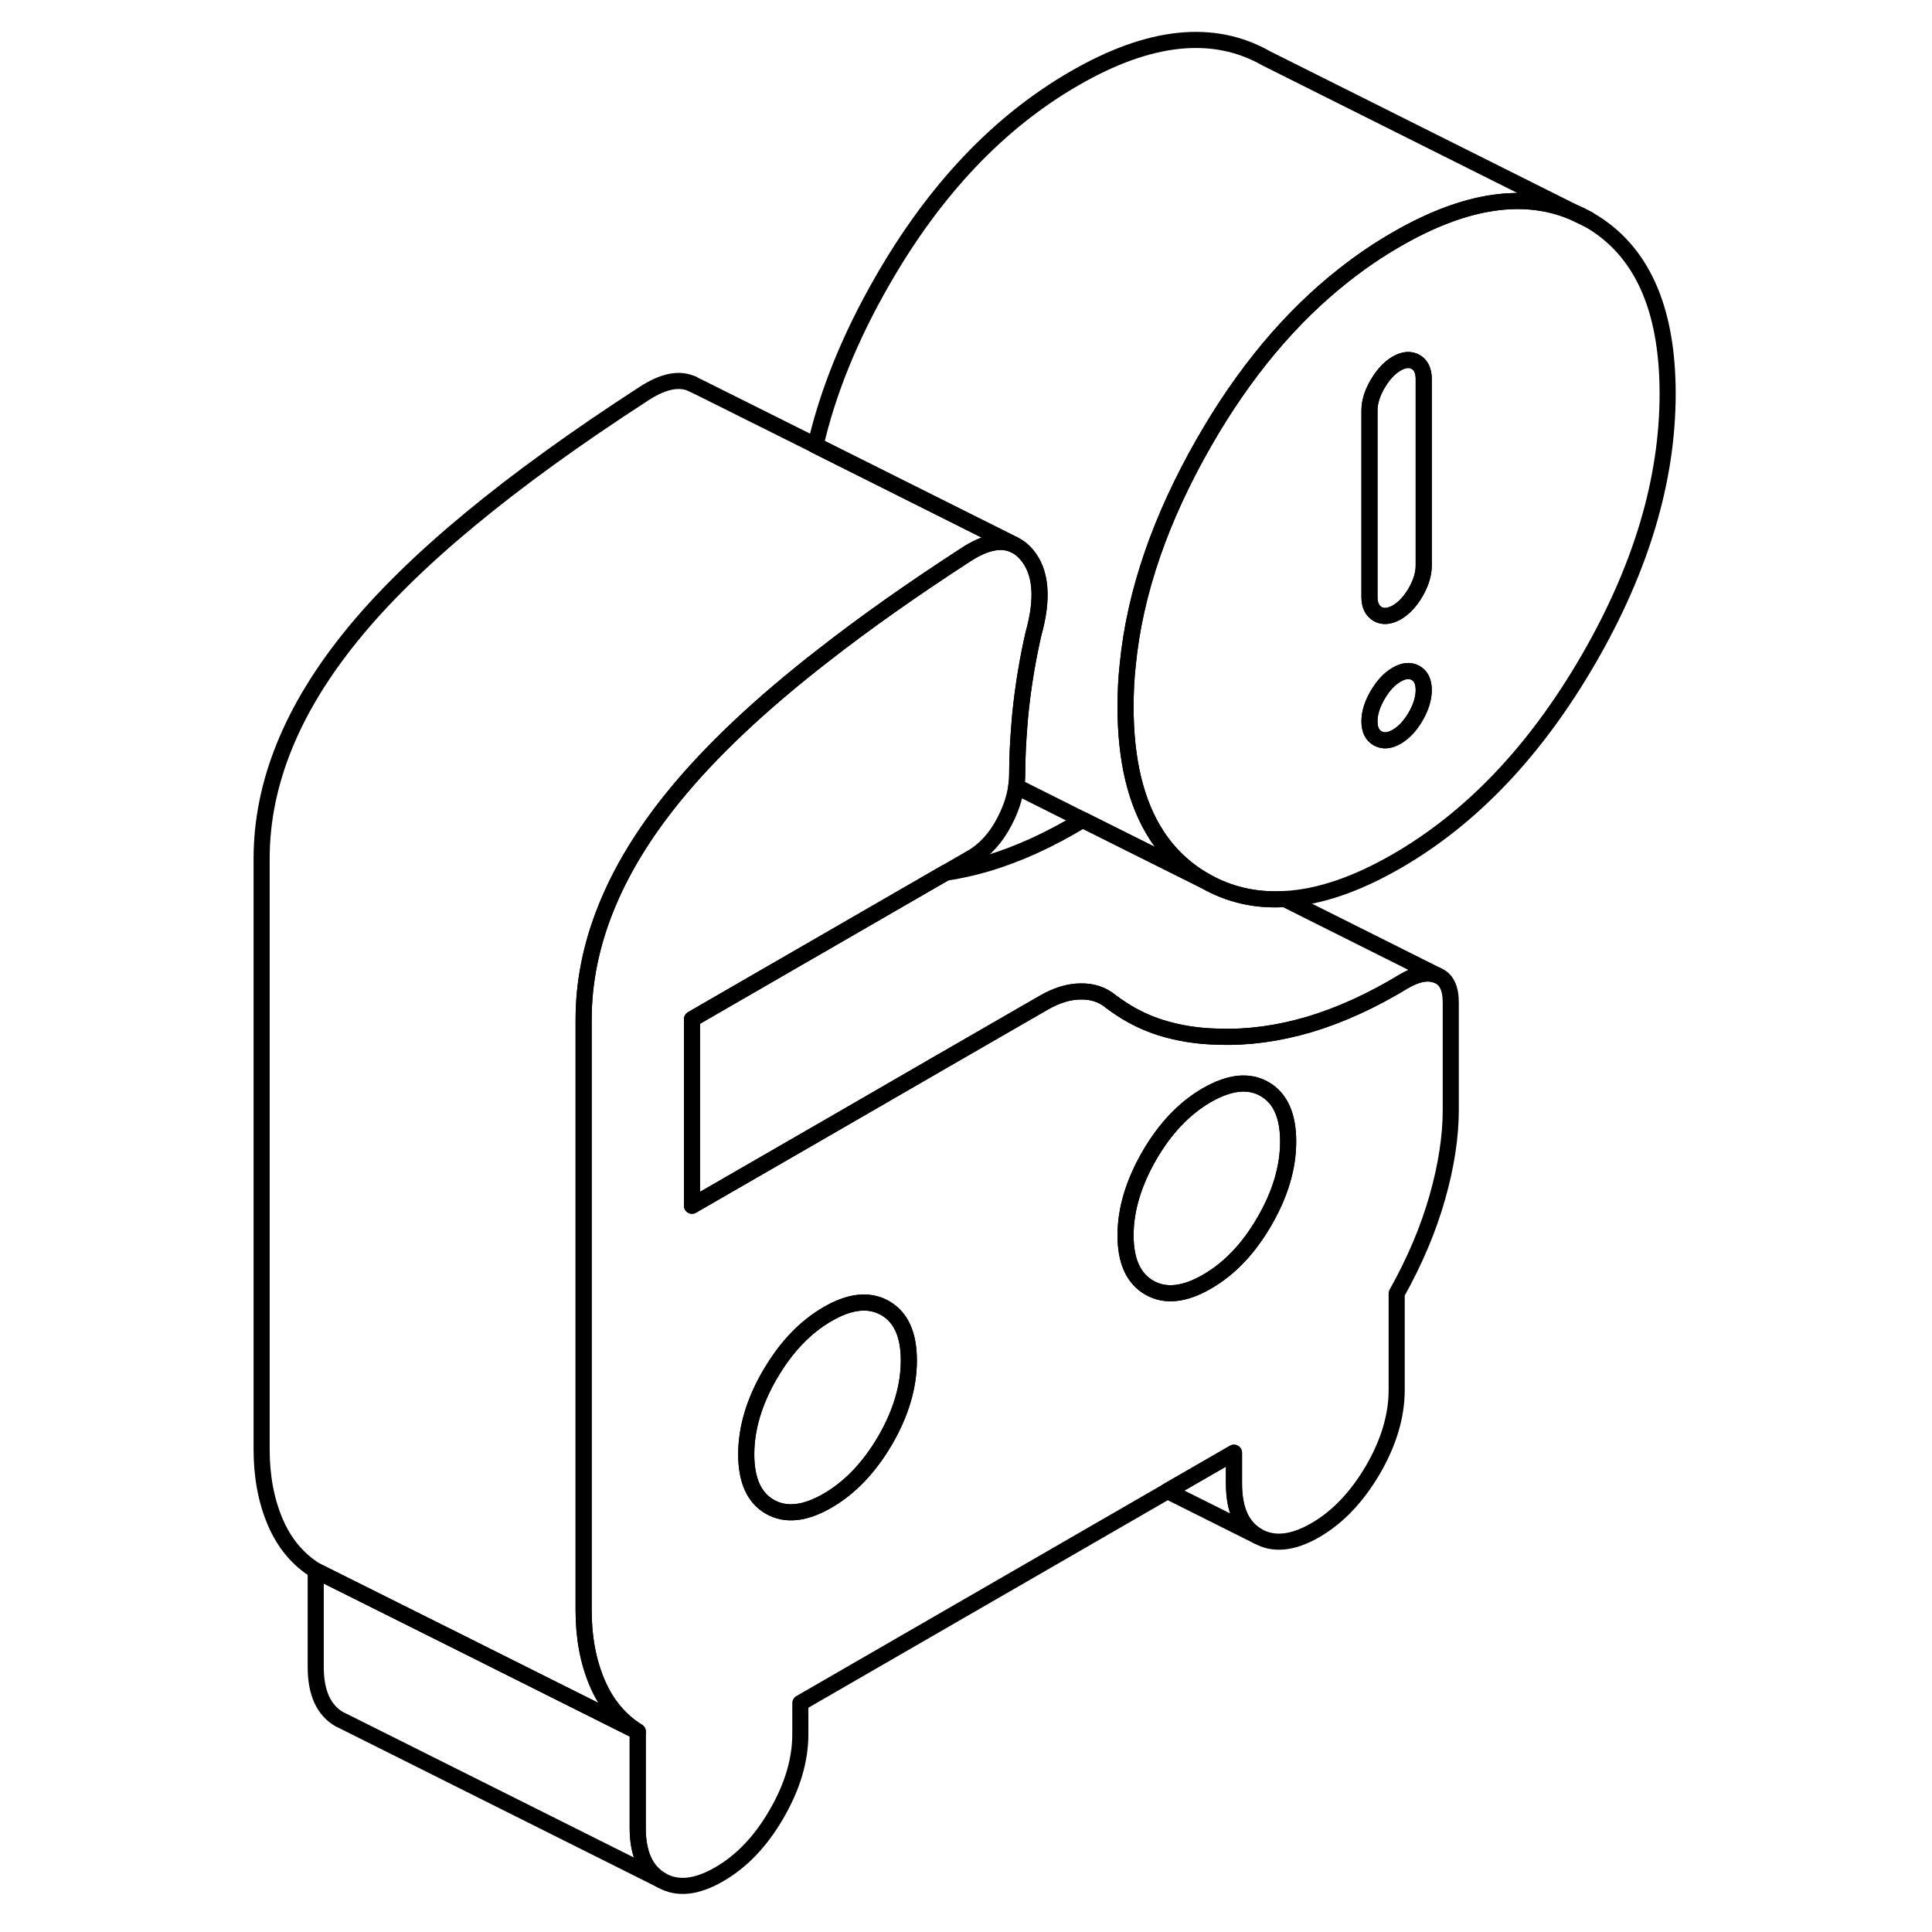 <svg width="48" height="48" viewBox="0 0 92 120" fill="none" xmlns="http://www.w3.org/2000/svg" stroke-width="1px"
     stroke-linecap="round" stroke-linejoin="round">
    <path d="M83.891 13.251L84.661 13.631C84.411 13.491 84.151 13.351 83.891 13.251Z" stroke="currentColor" stroke-linejoin="round"/>
    <path d="M75.27 60.581C74.71 60.351 74.04 60.471 73.25 60.921C71.23 62.151 69.26 63.051 67.32 63.631C65.38 64.201 63.52 64.451 61.72 64.391C60.43 64.371 59.23 64.181 58.1 63.831C57.25 63.561 56.44 63.181 55.69 62.691C55.45 62.541 55.22 62.371 54.99 62.201C54.48 61.781 53.87 61.571 53.14 61.581C52.41 61.581 51.65 61.811 50.86 62.261L44.48 65.941L37.44 70.011L28.98 74.891V63.301L44.72 54.211L46.32 53.291C47.16 52.811 47.85 52.061 48.38 51.041C48.77 50.301 49.02 49.561 49.12 48.851C49.16 48.591 49.18 48.331 49.18 48.071C49.18 47.111 49.23 46.121 49.31 45.101C49.34 44.681 49.38 44.251 49.43 43.821C49.6 42.341 49.85 40.851 50.19 39.371C50.81 37.151 50.67 35.511 49.77 34.451C49.58 34.221 49.37 34.051 49.15 33.921L49.03 33.861C48.22 33.461 47.2 33.661 45.98 34.461C42.68 36.601 39.74 38.671 37.17 40.681C33.21 43.751 30.11 46.691 27.85 49.471C25.97 51.781 24.56 54.101 23.63 56.431C22.71 58.721 22.25 61.021 22.25 63.331V100.031C22.25 101.701 22.53 103.201 23.09 104.521C23.65 105.841 24.49 106.851 25.61 107.551V113.541C25.61 115.151 26.11 116.231 27.09 116.791C28.07 117.351 29.26 117.231 30.66 116.421C32.07 115.611 33.26 114.361 34.24 112.661C35.22 110.971 35.71 109.321 35.71 107.711V105.781L58.52 92.611L62.65 90.231V92.161C62.65 93.771 63.14 94.851 64.12 95.411C65.1 95.971 66.3 95.851 67.7 95.041C69.1 94.231 70.29 92.971 71.28 91.281C72.26 89.591 72.75 87.941 72.75 86.331V80.341C73.87 78.341 74.71 76.361 75.27 74.391C75.83 72.421 76.11 70.601 76.11 68.931V62.271C76.11 61.361 75.83 60.801 75.27 60.581ZM40.98 89.461C39.99 91.151 38.8 92.401 37.4 93.211C36 94.021 34.8 94.151 33.82 93.591C32.84 93.031 32.35 91.941 32.35 90.331C32.35 88.721 32.84 87.071 33.82 85.381C33.84 85.351 33.85 85.321 33.87 85.301C34.84 83.651 36.02 82.421 37.4 81.621C38.78 80.821 39.95 80.691 40.93 81.221C40.95 81.221 40.96 81.241 40.98 81.251C41.96 81.811 42.45 82.891 42.45 84.501C42.45 86.111 41.96 87.771 40.98 89.461ZM64.54 75.851C63.56 77.551 62.37 78.801 60.96 79.611C59.56 80.421 58.37 80.541 57.39 79.981C56.41 79.421 55.91 78.341 55.91 76.731C55.91 75.121 56.41 73.471 57.39 71.771C58.37 70.081 59.56 68.831 60.96 68.021C62.37 67.211 63.56 67.081 64.54 67.641C65.52 68.201 66.01 69.291 66.01 70.901C66.01 72.511 65.52 74.161 64.54 75.851Z" stroke="currentColor" stroke-linejoin="round"/>
    <path d="M66.01 70.901C66.01 72.511 65.52 74.161 64.54 75.851C63.56 77.551 62.37 78.801 60.96 79.611C59.56 80.421 58.37 80.541 57.39 79.981C56.41 79.421 55.91 78.341 55.91 76.731C55.91 75.121 56.41 73.471 57.39 71.771C58.37 70.081 59.56 68.831 60.96 68.021C62.37 67.211 63.56 67.081 64.54 67.641C65.52 68.201 66.01 69.291 66.01 70.901Z" stroke="currentColor" stroke-linejoin="round"/>
    <path d="M84.66 13.631L83.89 13.251C80.77 11.841 77.05 12.381 72.75 14.861C71.6 15.521 70.5 16.271 69.44 17.111C66.14 19.711 63.26 23.161 60.8 27.451C58.08 32.191 56.49 36.791 56.05 41.251C55.95 42.141 55.91 43.021 55.91 43.891C55.91 47.221 56.55 49.881 57.83 51.861C58.6 53.051 59.6 54.001 60.84 54.711C62.35 55.571 63.99 55.951 65.79 55.841H65.8C67.92 55.731 70.23 54.941 72.75 53.491C77.41 50.801 81.38 46.621 84.66 40.961C87.94 35.301 89.58 29.801 89.58 24.451C89.58 19.101 87.94 15.501 84.66 13.631ZM73.93 44.501C73.59 45.081 73.2 45.501 72.75 45.761C72.3 46.021 71.91 46.051 71.57 45.861C71.23 45.671 71.06 45.321 71.06 44.801C71.06 44.281 71.23 43.741 71.57 43.161C71.91 42.581 72.3 42.161 72.75 41.901C73.2 41.641 73.59 41.611 73.93 41.801C74.26 41.991 74.43 42.341 74.43 42.861C74.43 43.381 74.26 43.921 73.93 44.501ZM74.43 35.131C74.43 35.651 74.26 36.201 73.93 36.781C73.59 37.361 73.2 37.781 72.75 38.041C72.3 38.291 71.91 38.331 71.57 38.141C71.23 37.941 71.06 37.591 71.06 37.081V25.491C71.06 24.971 71.23 24.421 71.57 23.841C71.91 23.261 72.3 22.841 72.75 22.581C73.2 22.321 73.59 22.291 73.93 22.481C74.26 22.671 74.43 23.031 74.43 23.541V35.131Z" stroke="currentColor" stroke-linejoin="round"/>
    <path d="M74.431 42.861C74.431 43.371 74.261 43.921 73.931 44.501C73.591 45.081 73.201 45.501 72.751 45.761C72.3 46.021 71.911 46.051 71.571 45.861C71.231 45.671 71.061 45.321 71.061 44.801C71.061 44.281 71.231 43.741 71.571 43.161C71.911 42.581 72.3 42.161 72.751 41.901C73.201 41.641 73.591 41.611 73.931 41.801C74.261 41.991 74.431 42.341 74.431 42.861Z" stroke="currentColor" stroke-linejoin="round"/>
    <path d="M74.431 23.541V35.131C74.431 35.651 74.261 36.201 73.931 36.781C73.591 37.361 73.201 37.781 72.751 38.041C72.3 38.291 71.911 38.331 71.571 38.141C71.231 37.941 71.061 37.591 71.061 37.081V25.491C71.061 24.971 71.231 24.421 71.571 23.841C71.911 23.261 72.3 22.841 72.751 22.581C73.201 22.321 73.591 22.291 73.931 22.481C74.261 22.671 74.431 23.031 74.431 23.541Z" stroke="currentColor" stroke-linejoin="round"/>
    <path d="M42.45 84.501C42.45 86.111 41.959 87.771 40.98 89.461C39.989 91.151 38.8 92.401 37.4 93.211C36 94.021 34.8 94.151 33.82 93.591C32.84 93.031 32.35 91.941 32.35 90.331C32.35 88.721 32.84 87.071 33.82 85.381C33.84 85.351 33.85 85.321 33.87 85.301C34.84 83.651 36.02 82.421 37.4 81.621C38.78 80.821 39.95 80.691 40.93 81.221C40.95 81.221 40.959 81.241 40.98 81.251C41.959 81.811 42.45 82.891 42.45 84.501Z" stroke="currentColor" stroke-linejoin="round"/>
    <path d="M49.03 33.861C48.22 33.461 47.2 33.661 45.98 34.461C42.68 36.601 39.74 38.671 37.17 40.681C33.21 43.751 30.11 46.691 27.85 49.471C25.97 51.781 24.56 54.101 23.63 56.431C22.71 58.721 22.25 61.021 22.25 63.331V100.031C22.25 101.701 22.53 103.201 23.09 104.521C23.65 105.841 24.49 106.851 25.61 107.551L14.58 102.031L5.61 97.551C4.49 96.851 3.65 95.841 3.09 94.521C2.53 93.201 2.25 91.701 2.25 90.031V53.331C2.25 48.691 4.11 44.071 7.85 39.471C11.58 34.871 17.62 29.871 25.98 24.461C27.2 23.661 28.22 23.461 29.03 23.861L29.66 24.171L36.65 27.661L49.03 33.861Z" stroke="currentColor" stroke-linejoin="round"/>
    <path d="M83.89 13.251C80.77 11.841 77.05 12.381 72.75 14.861C71.6 15.521 70.5 16.271 69.44 17.111C66.14 19.711 63.26 23.161 60.8 27.451C58.08 32.191 56.49 36.791 56.05 41.251C55.95 42.141 55.91 43.021 55.91 43.891C55.91 47.221 56.55 49.881 57.83 51.861C58.6 53.051 59.6 54.001 60.84 54.711L56.11 52.351L53.25 50.921L49.12 48.851C49.16 48.591 49.18 48.331 49.18 48.071C49.18 47.111 49.23 46.121 49.31 45.101C49.34 44.681 49.38 44.251 49.43 43.821C49.6 42.341 49.85 40.851 50.19 39.371C50.81 37.151 50.67 35.511 49.77 34.451C49.58 34.221 49.37 34.051 49.15 33.921L49.03 33.861L36.65 27.661C37.42 24.331 38.8 20.931 40.8 17.451C44.05 11.781 48.03 7.581 52.75 4.861C57.41 2.171 61.38 1.761 64.66 3.631L83.89 13.251Z" stroke="currentColor" stroke-linejoin="round"/>
    <path d="M75.27 60.581C74.71 60.351 74.04 60.471 73.251 60.921C71.231 62.151 69.261 63.051 67.321 63.631C65.381 64.201 63.52 64.451 61.721 64.391C60.431 64.371 59.231 64.181 58.101 63.831C57.251 63.561 56.44 63.181 55.69 62.691C55.45 62.541 55.221 62.371 54.99 62.201C54.48 61.781 53.871 61.571 53.141 61.581C52.411 61.581 51.651 61.811 50.861 62.261L44.48 65.941L37.44 70.011L28.98 74.891V63.301L44.721 54.211C45.571 54.081 46.441 53.891 47.321 53.631C49.261 53.051 51.23 52.151 53.251 50.921L56.111 52.351L60.841 54.711C62.351 55.571 63.99 55.951 65.79 55.841H65.8L75.27 60.581Z" stroke="currentColor" stroke-linejoin="round"/>
    <path d="M49 33.831L36.65 27.661" stroke="currentColor" stroke-linejoin="round"/>
    <path d="M29.03 23.861L29 23.841" stroke="currentColor" stroke-linejoin="round"/>
    <path d="M27.09 116.791L7.4 106.941L7.09 106.791C6.11 106.231 5.61 105.151 5.61 103.541V97.551L14.58 102.031L25.61 107.551V113.541C25.61 115.151 26.11 116.231 27.09 116.791Z" stroke="currentColor" stroke-miterlimit="10"/>
    <path d="M64.11 95.411L58.51 92.611L62.64 90.231V92.161C62.64 93.771 63.13 94.851 64.11 95.411Z" stroke="currentColor" stroke-linejoin="round"/>
</svg>